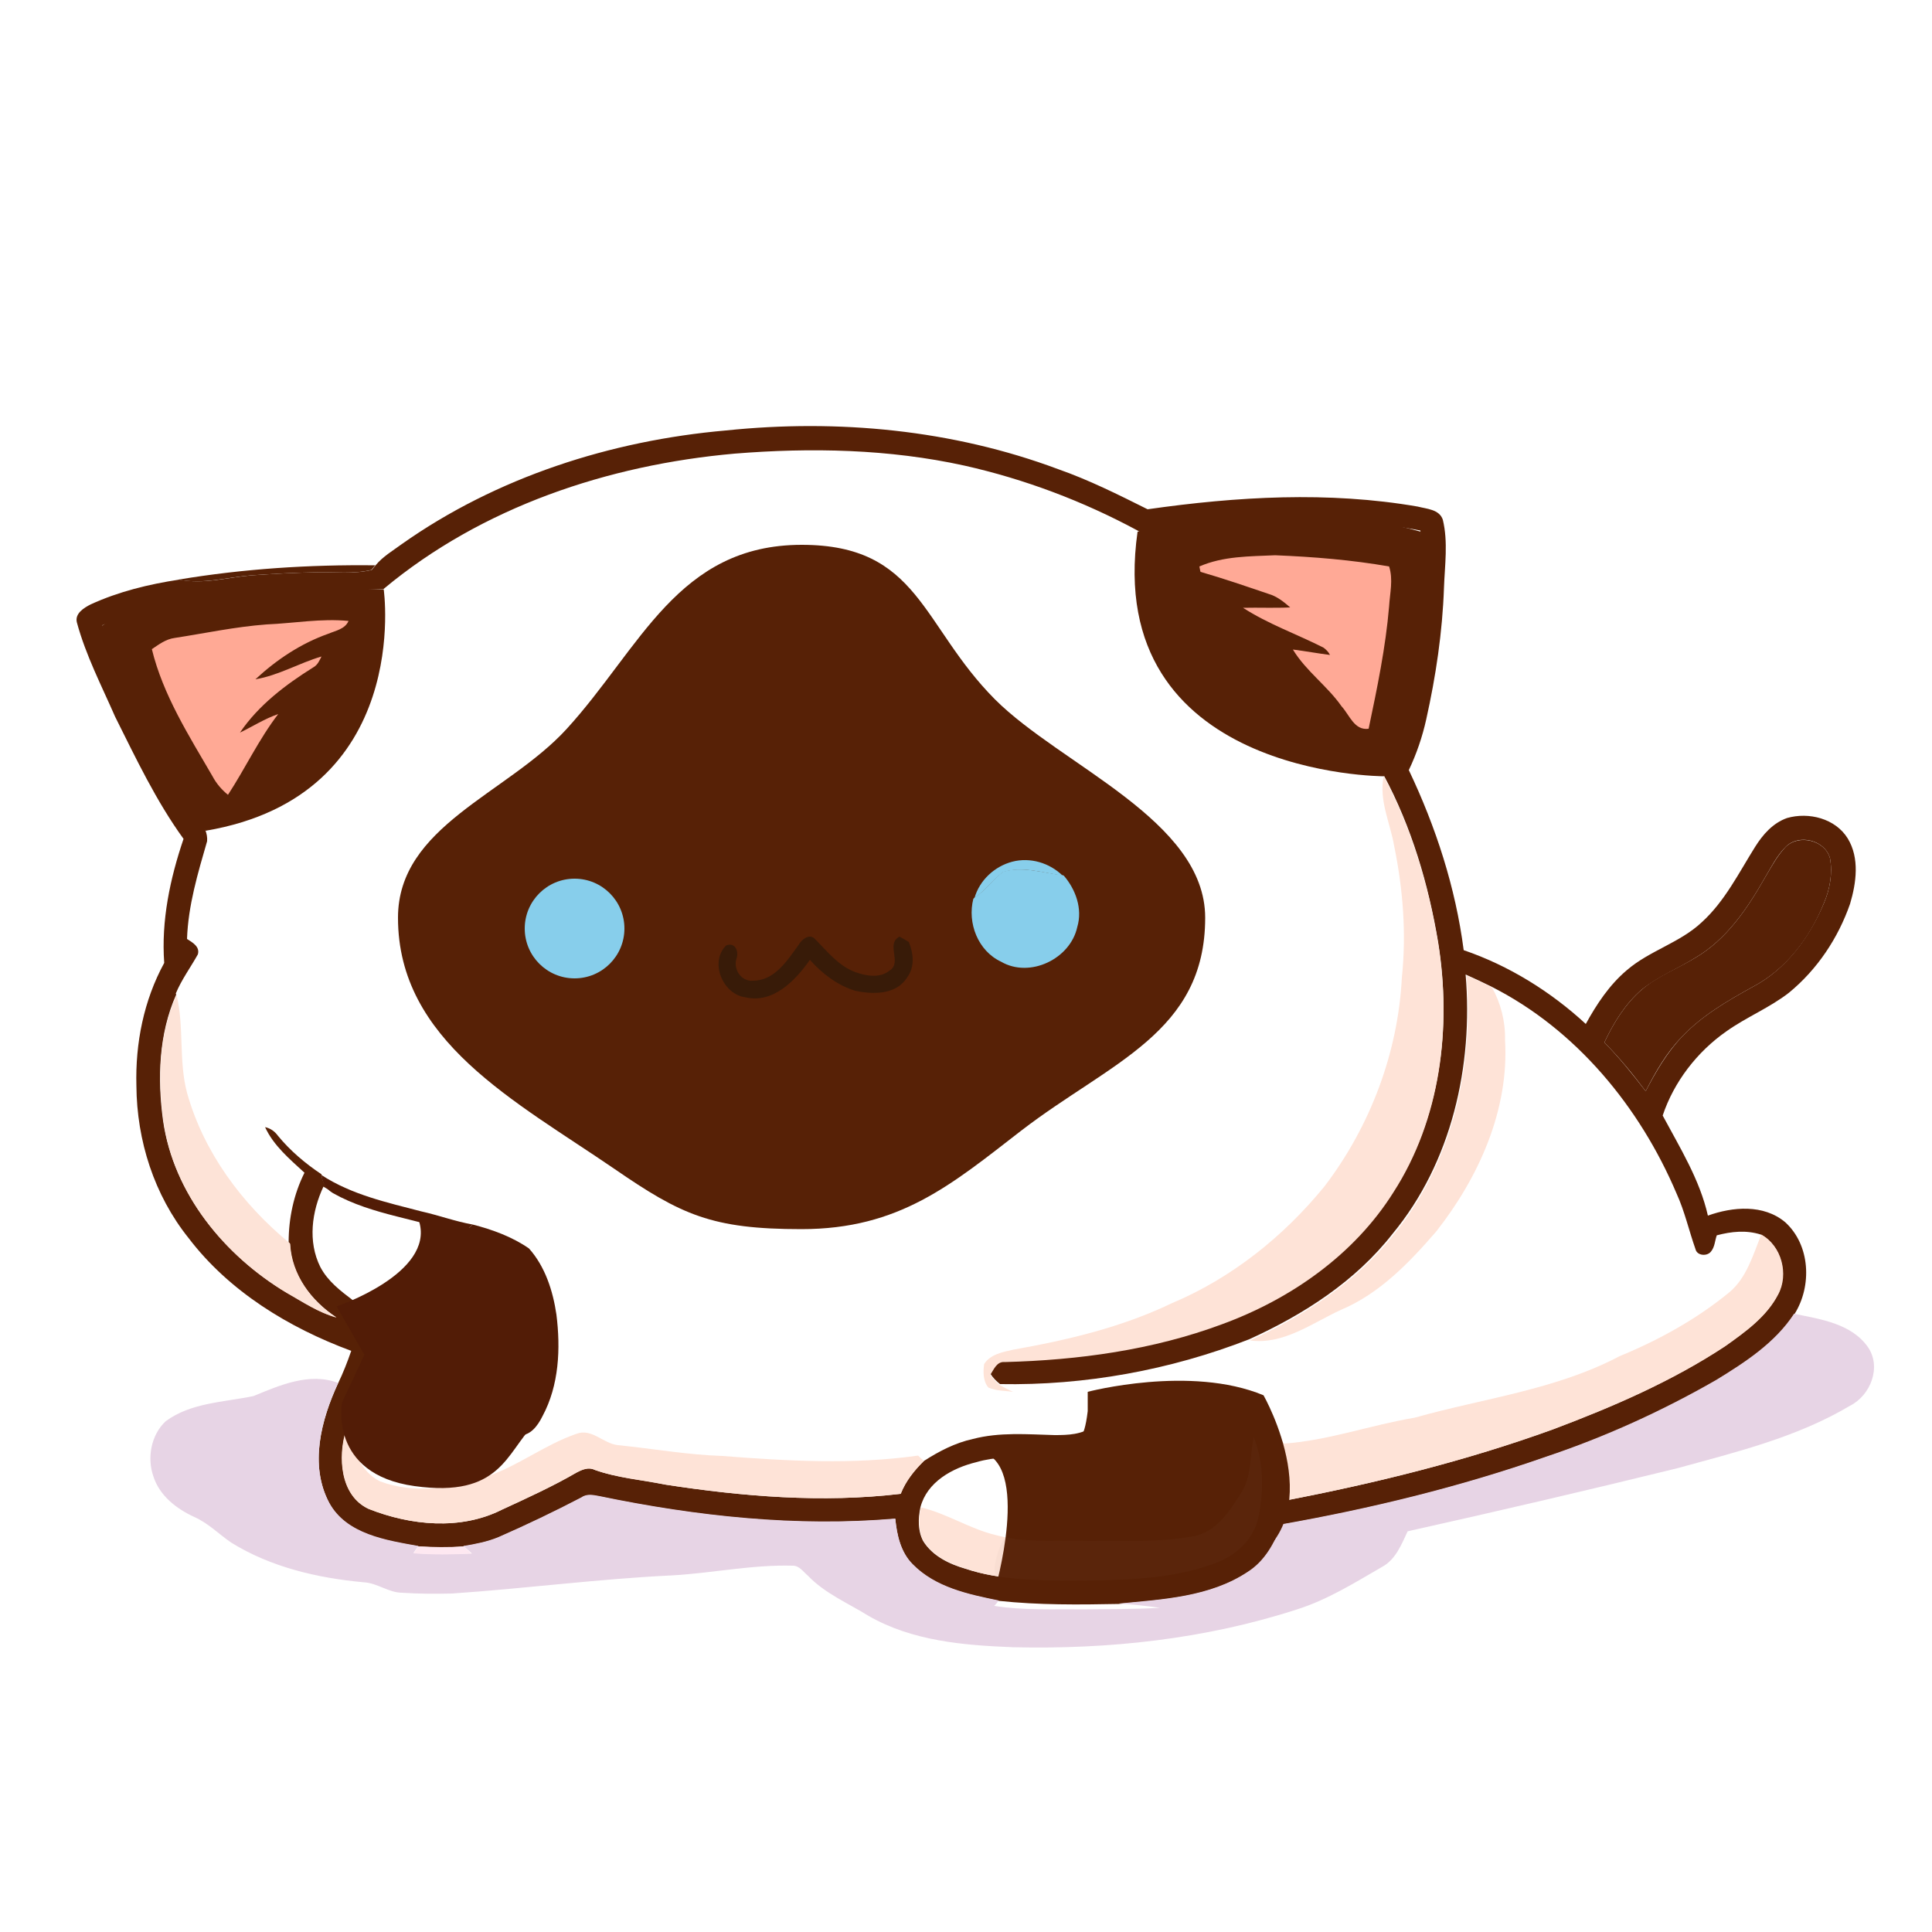 <?xml version="1.0" encoding="utf-8"?>
<!-- Generator: Adobe Illustrator 26.2.1, SVG Export Plug-In . SVG Version: 6.00 Build 0)  -->
<svg version="1.1" id="Layer_1" xmlns="http://www.w3.org/2000/svg" xmlns:xlink="http://www.w3.org/1999/xlink" x="0px" y="0px"
	 viewBox="0 0 500 500" style="enable-background:new 0 0 500 500;" xml:space="preserve">
<style type="text/css">
	.st0{fill:#572106;}
	.st1{fill:#FFA996;}
	.st2{fill:#87CEEB;}
	.st3{fill:#521C06;}
	.st4{fill:#FFA995;}
	.st5{fill:#FEE3D7;}
	.st6{fill:#381B08;}
	.st7{fill:#FDE3D7;}
	.st8{fill:#E7D4E5;}
	.st9{fill:#FEE8F1;}
	.st10{opacity:5.000000e-02;fill:#9A7969;}
</style>
<path class="st0" d="M53.2,215c0,0-21.8-27.6-26.7-53.1c0,0,13.5-11.2,72.8-9.4C99.3,152.4,107,205.9,53.2,215z"/>
<path class="st0" d="M294.4,137.6c0,0,37.3-10.2,73.3,0c0,0,5.4,43.2-9.5,63.3C358.1,200.9,285.4,200.9,294.4,137.6z"/>
<g>
	<g>
		<path class="st0" d="M187.9,111.4c28.9-3,58.6-0.2,85.9,10c8,2.8,15.6,6.6,23.2,10.4c23.1-3.3,46.8-4.7,69.9-0.7
			c2.3,0.6,5.6,0.7,6.5,3.4c1.4,5.8,0.5,11.8,0.3,17.6c-0.4,11.5-2.1,22.9-4.6,34.1c-1,4.5-2.5,8.9-4.5,13.1
			c7,14.7,12.1,30.4,14.2,46.6c11.7,4,22.5,10.7,31.6,19.1c2.8-5.1,6.1-10.1,10.6-13.9c5.9-5.1,13.8-7.1,19.5-12.5
			c5.9-5.4,9.5-12.7,13.7-19.4c2-3.2,4.6-6.2,8.3-7.5c5.6-1.6,12.5,0.1,15.7,5.3c3.1,5.1,2.2,11.5,0.6,16.9c-3.1,8.9-8.5,17-15.8,23
			c-5,3.9-11,6.3-16.2,10c-7.6,5.3-13.6,13.1-16.5,21.8c4.5,8.4,9.6,16.6,11.7,25.9c6.4-2.3,14.4-3,20,1.7c6.5,5.9,7,16.5,2.4,23.8
			c-4.9,7.5-12.6,12.5-20.1,17.1c-14,8.1-28.9,14.8-44.2,19.9c-22.3,7.8-45.2,13.4-68.5,17.5c-1.6,4.8-4.2,9.5-8.7,12.3
			c-9.8,6.5-22,7.1-33.4,8.2c-10.3,0.2-20.7,0.3-31-0.8c-7.9-1.6-16.5-3.4-22.3-9.4c-3.1-3.1-4.1-7.6-4.5-11.8
			c-25.6,2.2-51.4-0.6-76.5-5.8c-1.6-0.3-3.3-0.7-4.7,0.3c-7,3.7-14.2,7.1-21.5,10.3c-2.9,1.2-6,1.8-9.1,2.3
			c-3.8,0.4-7.7,0.3-11.6,0c-8.4-1.5-18.7-3-23.1-11.2c-5.2-9.8-2.1-21.5,2.3-31c1.3-2.7,2.4-5.5,3.4-8.4
			c-16.2-6-31.6-15.4-42.1-29.2c-8.9-11.1-13.4-25.2-13.5-39.4c-0.3-11,1.9-22.1,7.2-31.8c-0.8-10.9,1.5-21.8,5-32.1
			c-7.1-9.8-12.3-20.8-17.7-31.6c-3.5-8-7.6-15.9-9.9-24.4c-0.6-2.3,1.8-3.8,3.6-4.7c7.2-3.3,15-5.2,22.9-6.4
			c6.3,1.3,12.5-0.6,18.7-1.1c5.7-0.4,11.4-0.7,17-0.8c4.7-0.1,9.5,0.5,14.1-0.6l1-1.2c1.9-2.3,4.5-3.8,6.8-5.5
			C128.5,123.5,158.1,114,187.9,111.4z M190.1,117.4c-32.7,2.9-65.4,13.8-90.8,35c-7.5,0.3-14.9-0.1-22.4,0.5
			c-17,1.3-34.4,2.4-50.4,8.9c6,15.8,13.5,31.1,22,45.7c1.7,3.4,5.4,6.2,5.1,10.2c-2.4,8.3-4.9,16.6-5.2,25.3c1.4,0.9,3.4,2,2.8,4
			c-1.9,3.4-4.2,6.5-5.7,10.1l0.1,0.3c-4.5,10.1-4.9,21.7-3.4,32.6c2.7,18.9,15.9,34.9,31.9,44.5c4.2,2.3,8.2,5.1,12.9,6.4
			c-6.5-4.3-11.7-11.1-12-19.1l-0.3-0.3c0-6.2,1.3-12.4,4.1-18c-3.8-3.5-8-7-10.2-11.8c1.4,0.3,2.5,1.1,3.3,2.2
			c3.2,3.9,7.1,7.2,11.3,10c0.1,2,1.3,3.7,3,4.7c-0.6-0.4-1.9-1.1-2.5-1.5c-3,6.4-4.1,14.2-0.8,20.8c3.9,7.4,13,9.8,16.8,17.3
			c0,0.9-0.1,1.8-0.2,2.8c-0.9,0.5-1.8,1-2.7,1.5c-1.2,7.2-5.8,13.4-7.2,20.6c-2.1,6.9-1.6,16.9,5.8,20.4
			c10.9,4.3,23.8,5.6,34.5,0.2c6.5-3,13.1-6,19.3-9.6c1.4-0.8,3.1-1.5,4.7-0.7c5.9,2.1,12.1,2.5,18.2,3.8c20.1,3.1,40.7,4.8,61,2.4
			c1.3-3.3,3.5-6.1,6-8.5c3.9-2.5,8.1-4.7,12.7-5.7c6.9-1.8,14-1.2,21.1-1c3.5,0,7.1-0.1,10-2.3c-0.5-2.2-1.7-5.3,1-6.5
			c3.1-0.9,4.7,2.7,4.7,5.2c0.7,4.3-3,7.8-6.8,8.6c-9.6,2.2-19.6-0.8-29.1,2c-6.2,1.5-12.8,5.1-14.5,11.7c-0.6,2.9-0.7,6,0.7,8.7
			c2.4,3.9,6.8,6,11,7.2c9,3,18.6,2.9,28,3.1c12.3-0.3,24.9-0.2,36.6-4.6c5.1-2,9.7-6,11-11.5c1.5-6.9,1.5-14.4-1.1-21
			c0-1.4,0-2.9,0-4.3c1.2-0.4,2.4-1.4,3.7-1c2,0.9,2,3.5,3,5.2c0.6,5.5,1.8,11,1.2,16.5c23.6-4.5,47-10.3,69.6-18.5
			c15.4-5.8,30.7-12.4,44.5-21.5c5.2-3.7,10.7-7.6,13.7-13.4c2.8-5.3,0.9-12.6-4.4-15.5c-3.8-1.2-7.6-0.8-11.4,0.2
			c-0.5,1.4-0.5,3-1.5,4.2c-1,1.3-3.6,1.1-4-0.6c-1.7-4.8-2.8-9.8-4.9-14.4c-9.5-22.4-26-42.5-48-53.6c-2.2-1.1-4.4-2.1-6.6-3.1
			c2,23.6-3.6,48.6-18.9,67.1c-9.6,12.3-23,20.9-37.1,27.3c-20.5,8-42.6,12-64.5,11.6c-1-0.8-1.8-1.6-2.5-2.7
			c0.9-1.4,1.6-3.5,3.7-3.3c19.1-0.5,38.3-3.1,56.3-9.8c17.7-6.6,34.1-18,44.3-34.1c12.2-18.9,15.1-42.5,11.6-64.4
			c-2.5-15-6.9-29.9-14.1-43.3c0.8-5.8,4-10.9,5-16.7c3.2-15.3,5-31,4.5-46.6c-10.1-2-20.4-2.5-30.7-2.4c-11.4-0.1-22.8,0.5-34,2.2
			c-2.8,0.3-5.9,2-8.5,0.2c-14.1-7.6-29.2-13.3-44.8-16.8C230.1,116.2,209.9,115.8,190.1,117.4z M462.1,219.2
			c-2.2,2.2-3.6,5-5.2,7.7c-4.6,8.1-10,16.2-18.2,21c-4.5,2.8-9.6,4.8-13.8,8.2c-4.3,3.7-7.3,8.6-9.7,13.7
			c3.9,3.9,7.3,8.2,10.7,12.6c2.6-5,5.5-10,9.4-14.1c5.2-5.5,11.8-9.3,18.3-12.9c8.6-4.5,14.7-12.8,18.4-21.6
			c1.6-3.7,2.3-7.8,1.6-11.7C472.3,217.4,465.5,215.7,462.1,219.2z"/>
	</g>
</g>
<g>
	<path class="st1" d="M310.4,146.6c6.2-2.7,13-2.6,19.6-2.9c9.9,0.4,19.8,1.2,29.5,2.9c1.1,3.4,0.2,6.9,0,10.3
		c-0.9,10.7-3.1,21.2-5.3,31.7c-3.7,0.5-4.9-3.5-7-5.8c-3.7-5.3-9.2-9.1-12.6-14.7c3.2,0.4,6.4,1,9.6,1.4c-0.4-0.8-1-1.4-1.7-1.9
		c-6.9-3.5-14.3-6.1-20.8-10.3c4.1-0.1,8.1,0.1,12.2-0.1c-1.7-1.5-3.5-2.9-5.6-3.5c-5.9-2-11.7-4-17.6-5.7
		C310.6,147.8,310.5,147,310.4,146.6z"/>
</g>
<path class="st0" d="M46.2,150c16.8-2.8,33.8-3.9,50.9-3.7l-1,1.2c-4.6,1.1-9.4,0.5-14.1,0.6c-5.7,0.1-11.4,0.4-17,0.8
	C58.7,149.4,52.5,151.3,46.2,150z"/>
<path class="st2" d="M159.6,251.7c1.9-2,2.2-5.6,5.3-6.4c-1,4.5-4.2,9-8.8,10.2c-0.5-0.2-1.5-0.4-2.1-0.6
	C155.9,253.9,157.9,253,159.6,251.7z"/>
<path class="st3" d="M83.2,304.1c7.8,5.1,17,7.1,25.8,9.4c4.5,1,8.8,2.6,13.3,3.4c-1,0.9-1.9,1.8-2.9,2.7
	c-10.8-4.2-22.9-5-33.2-10.8C84.5,307.8,83.3,306.1,83.2,304.1z"/>
<g>
	<path class="st4" d="M69,161.6c7.1-0.3,14.1-1.6,21.2-0.9c-0.9,2.1-3.3,2.5-5.2,3.3c-7.1,2.5-13.4,6.7-18.9,11.8
		c6-1,11.3-4.2,17.1-5.9c-0.5,1-1,2.2-2.1,2.8c-7.2,4.5-14.2,9.8-19,16.9c3.3-1.6,6.4-3.6,9.9-4.8c-5,6.5-8.5,14-13,20.9
		c-1.6-1.3-3-2.9-4-4.8c-6.1-10.5-12.8-21-15.7-32.9c1.8-1.2,3.6-2.6,5.9-2.9C53,163.9,60.9,162.2,69,161.6z"/>
</g>
<path class="st5" d="M358.1,200.9c7.2,13.4,11.6,28.3,14.1,43.3c3.5,21.9,0.6,45.5-11.6,64.4c-10.2,16.2-26.6,27.6-44.3,34.1
	c-18,6.7-37.2,9.3-56.3,9.8c-2-0.2-2.8,1.9-3.7,3.3c0.7,1,1.5,1.9,2.5,2.7c1.1,0.6,2.2,1.2,3.4,1.7c-2.1-0.3-4.4-0.2-6.4-1.1
	c-1.4-1.6-1.4-4.1-1.1-6.1c1.6-2.5,4.8-3.1,7.5-3.7c14.1-2.5,28.1-5.8,41-12c15.5-6.5,29-17.3,39.6-30.3c11.8-15.5,19-34.5,20-54
	c1.2-11.4,0.3-22.9-2-34.1C359.8,213,356.8,207.1,358.1,200.9z"/>
<path class="st0" d="M462.1,219.2c3.4-3.4,10.2-1.8,11.5,2.9c0.7,3.9,0,8-1.6,11.7c-3.6,8.9-9.8,17.1-18.4,21.6
	c-6.5,3.6-13.1,7.4-18.3,12.9c-4,4.1-6.8,9-9.4,14.1c-3.3-4.4-6.8-8.7-10.7-12.6c2.4-5.1,5.4-10,9.7-13.7c4.1-3.5,9.2-5.4,13.8-8.2
	c8.2-4.8,13.6-12.9,18.2-21C458.5,224.2,460,221.4,462.1,219.2z"/>
<path class="st5" d="M379.5,252.4c2.2,1,4.4,2,6.6,3.1c2.3,4.1,3.5,8.8,3.4,13.6c1.1,18.1-6.8,35.6-17.8,49.6
	c-7,8.1-14.7,16.1-24.7,20.3c-7.4,3.4-14.9,9.1-23.5,7.9c14-6.4,27.5-15.1,37.1-27.3C375.9,301,381.5,276,379.5,252.4z"/>
<path class="st5" d="M455.8,319.5c5.3,2.9,7.2,10.3,4.4,15.5c-3,5.8-8.5,9.7-13.7,13.4c-13.8,9.1-29.1,15.7-44.5,21.5
	c-22.6,8.2-46,13.9-69.6,18.5c0.6-5.6-0.6-11-1.2-16.5c0.3,0.4,0.8,1.3,1.1,1.7c11.5-0.8,22.4-4.8,33.8-6.7c17.7-5,36.5-7.2,53-15.9
	c10.2-4.2,20-9.6,28.5-16.6C452,330.7,453.7,324.8,455.8,319.5z"/>
<path class="st5" d="M89.5,370.2c1.9,4.9,3.8,10.7,8.9,13.2c9,3.3,18.9,1.8,27.7-1.3c8.1-2.8,14.9-8.2,23-11c4-1.6,7,2.5,10.8,2.9
	c9,0.9,17.9,2.5,27,2.8c16.8,1.3,33.9,2.3,50.7-0.1c0.4,0.4,1.1,1,1.5,1.4c-2.5,2.5-4.7,5.2-6,8.5c-20.3,2.4-40.9,0.7-61-2.4
	c-6.1-1.2-12.3-1.7-18.2-3.8c-1.6-0.8-3.3,0-4.7,0.7c-6.2,3.6-12.8,6.6-19.3,9.6c-10.7,5.4-23.7,4.1-34.5-0.2
	C88,387.1,87.4,377.1,89.5,370.2z"/>
<path class="st0" d="M311.9,237.5c0,29.8-24.6,37.4-47.6,55.1c-18.1,14-31.5,25.5-56.9,25.5c-23.2,0-31.1-3.7-48.4-15.6
	c-25.7-17.6-56-33.1-56-65c0-23.7,28.2-32,43.6-48.8c19.2-21,28.8-47.7,60.9-47.7c30.4,0,30.9,20.8,50,40
	C274.6,198.1,311.9,212.3,311.9,237.5z"/>
<path class="st0" d="M125.6,233.6c0,0,9.1,57.8,82.9,52.1s76.9-61.4,76.9-61.4S207.1,189.5,125.6,233.6z"/>
<g>
	<path class="st2" d="M262,223c4.6-1.2,9.6,0.3,13,3.6c-5.1-0.7-10.3-2.5-15.4-0.9c-2.7,2-4.6,4.8-7.4,6.7
		C253.5,227.8,257.4,224.2,262,223z"/>
</g>
<g>
	<path class="st2" d="M259.6,225.6c5.1-1.5,10.3,0.3,15.4,0.9l0.3,0.1c3.1,3.6,4.9,8.6,3.5,13.3c-1.8,8.3-12.3,13.3-19.7,9
		c-6-2.8-8.8-10-7.2-16.3l0.3-0.3C255,230.5,256.9,227.6,259.6,225.6z"/>
</g>
<g>
	<path class="st6" d="M206.7,244.5c0.8-1.4,2.8-3,4.2-1.5c3.2,3.2,6.1,7,10.5,8.6c2.8,1,6.3,1.6,8.8-0.4c3.4-2.1-1.1-6.9,2.6-8.8
		c0.6,0.3,1.8,1,2.4,1.4c1.2,2.9,1.6,6.4-0.4,9.1c-2.8,4.6-8.9,4.5-13.5,3.5c-4.6-1.4-8.6-4.5-11.7-8c-3.7,5.3-9.5,11.4-16.7,9.7
		c-5.9-0.8-9.3-9.1-5-13.4c2.3-1,3.4,1.5,2.7,3.4c-0.9,2.8,1.3,6,4.3,5.7C200.5,253.8,203.8,248.5,206.7,244.5z"/>
</g>
<g>
	<path class="st7" d="M42.3,290.1c-1.5-10.9-1.2-22.5,3.4-32.6c2,8.3,0.5,17,2.7,25.3c4.3,15.4,14.2,28.7,26.4,38.8l0.3,0.3
		c0.4,8,5.5,14.9,12,19.1c-4.7-1.3-8.7-4-12.9-6.4C58.2,325,44.9,309,42.3,290.1z"/>
</g>
<g>
	<path class="st3" d="M122.3,316.9c5.1,1.3,10.3,3.2,14.6,6.2c4.2,4.7,6.2,11,7.1,17.1c1.1,8.8,0.7,18.3-3.6,26.3
		c-1.3,2.6-3.2,5.2-6.4,5c-0.5-1.1-1-2.3-1.5-3.4c7.5-10.5,8-25,2.9-36.6c-2.7-6.6-10.2-8.7-16-11.9
		C120.4,318.7,121.3,317.8,122.3,316.9z"/>
</g>
<g>
	<path class="st8" d="M444.2,357.1c7.5-4.6,15.2-9.6,20.1-17.1c6.8,1.4,14.8,2.5,19.1,8.6c3.6,5.2,0.7,12.5-4.6,15.2
		c-13.8,8.2-29.5,12-44.8,16.2c-23.2,5.7-46.4,11.1-69.7,16.3c-1.6,3.4-3.1,7.3-6.6,9.2c-7.1,4.1-14.1,8.5-22,11
		c-23.7,7.7-48.8,10.4-73.6,9.8c-12.7-0.5-26-1.6-37.3-8.1c-5.3-3.3-11.3-5.8-15.7-10.4c-1.2-1-2.2-2.6-3.9-2.6
		c-10.5-0.3-20.7,1.9-31.1,2.5c-19.1,0.9-38,3.4-57.1,4.7c-4.3,0.1-8.6,0.1-12.9-0.2c-3.5,0-6.4-2.5-9.9-2.7
		c-12-1.1-24.1-3.9-34.4-10.3c-3.2-2.2-5.9-5-9.5-6.6c-4.6-2.1-9-5.5-10.6-10.5c-1.7-4.8-0.6-10.8,3.2-14.3c6.5-4.8,15-4.9,22.7-6.5
		c6.8-2.8,14.5-6.2,21.9-3.4c-4.4,9.5-7.5,21.2-2.3,31c4.5,8.2,14.8,9.7,23.1,11.2c-0.3,0.4-1,1.3-1.3,1.8c5,0.4,10,0.4,15.1,0.1
		c-0.5-0.5-1.6-1.4-2.2-1.9c3.1-0.5,6.2-1.1,9.1-2.3c7.3-3.2,14.4-6.6,21.5-10.3c1.4-1,3.1-0.6,4.7-0.3c25.1,5.2,50.9,8,76.5,5.8
		c0.4,4.2,1.4,8.7,4.5,11.8c5.9,6,14.4,7.8,22.3,9.4c-0.3,0.4-0.9,1.1-1.2,1.4c7.5,1.2,15.2,0.8,22.8,0.9c6.7-0.1,13.4,0,20.1-0.4
		c-3.6-0.5-7.2-0.9-10.7-1.1c11.4-1.1,23.6-1.7,33.4-8.2c4.4-2.8,7-7.5,8.7-12.3c23.2-4.1,46.2-9.7,68.5-17.5
		C415.3,371.9,430.1,365.2,444.2,357.1z"/>
</g>
<g>
	<path class="st9" d="M107,402c0.3-0.4,1-1.3,1.3-1.8c3.9,0.2,7.7,0.3,11.6,0c0.6,0.5,1.6,1.4,2.2,1.9C117,402.3,112,402.4,107,402z
		"/>
</g>
<circle class="st2" cx="148.7" cy="240.3" r="12.9"/>
<path class="st5" d="M324.5,372c2.6,6.6,2.6,14.1,1.1,21c-1.3,5.5-5.8,9.6-11,11.5c-11.6,4.4-24.3,4.4-36.6,4.6
	c-9.4-0.2-19-0.1-28-3.1c-4.2-1.3-8.6-3.3-11-7.2c-1.4-2.7-1.3-5.8-0.7-8.7c6.8,1.6,12.7,5.6,19.5,7.2c7.9,2.1,16.1,1.1,24.2,1.4
	c8.9-0.2,17.8,0.5,26.6-1.2c6.1-1,9.6-6.6,12.6-11.4C324,382,323.4,376.7,324.5,372z"/>
<path class="st0" d="M327,361.1c0,0,18.4,32.3-5.3,44.2c0,0-22.4,11.5-64.3,6.5c0,0,9.8-33.4-3.9-36.2c0,0,19.7,0.6,25.2-3.6
	c0,0,1.8,1.7,2.8-6.8v-5C281.5,360.2,308.1,353.2,327,361.1z"/>
<path class="st10" d="M324.5,372c2.6,6.6,2.6,14.1,1.1,21c-1.3,5.5-5.8,9.6-11,11.5c-11.6,4.4-24.3,4.4-36.6,4.6
	c-6.5-0.1-13.2-0.1-19.6-1.1c-2.8-0.4,1-10.3,1.9-10.1c7.1,1.4,14.5,0.6,21.8,0.9c8.9-0.2,17.8,0.5,26.6-1.2
	c6.1-1,9.6-6.6,12.6-11.4C324,382,323.4,376.7,324.5,372z"/>
<path class="st3" d="M87.1,338.1c0,0,25.3-8.5,21.4-21.9c0,0,10.5,0,19.9,3.6c9.4,3.7,12.4,18.3,12.4,18.3s4.4,23.6-2.7,30.7
	c-7.1,7.1-8.5,18.9-30.8,15.8S88.5,363,88.5,363l5.8-12.4L87.1,338.1z"/>
</svg>
